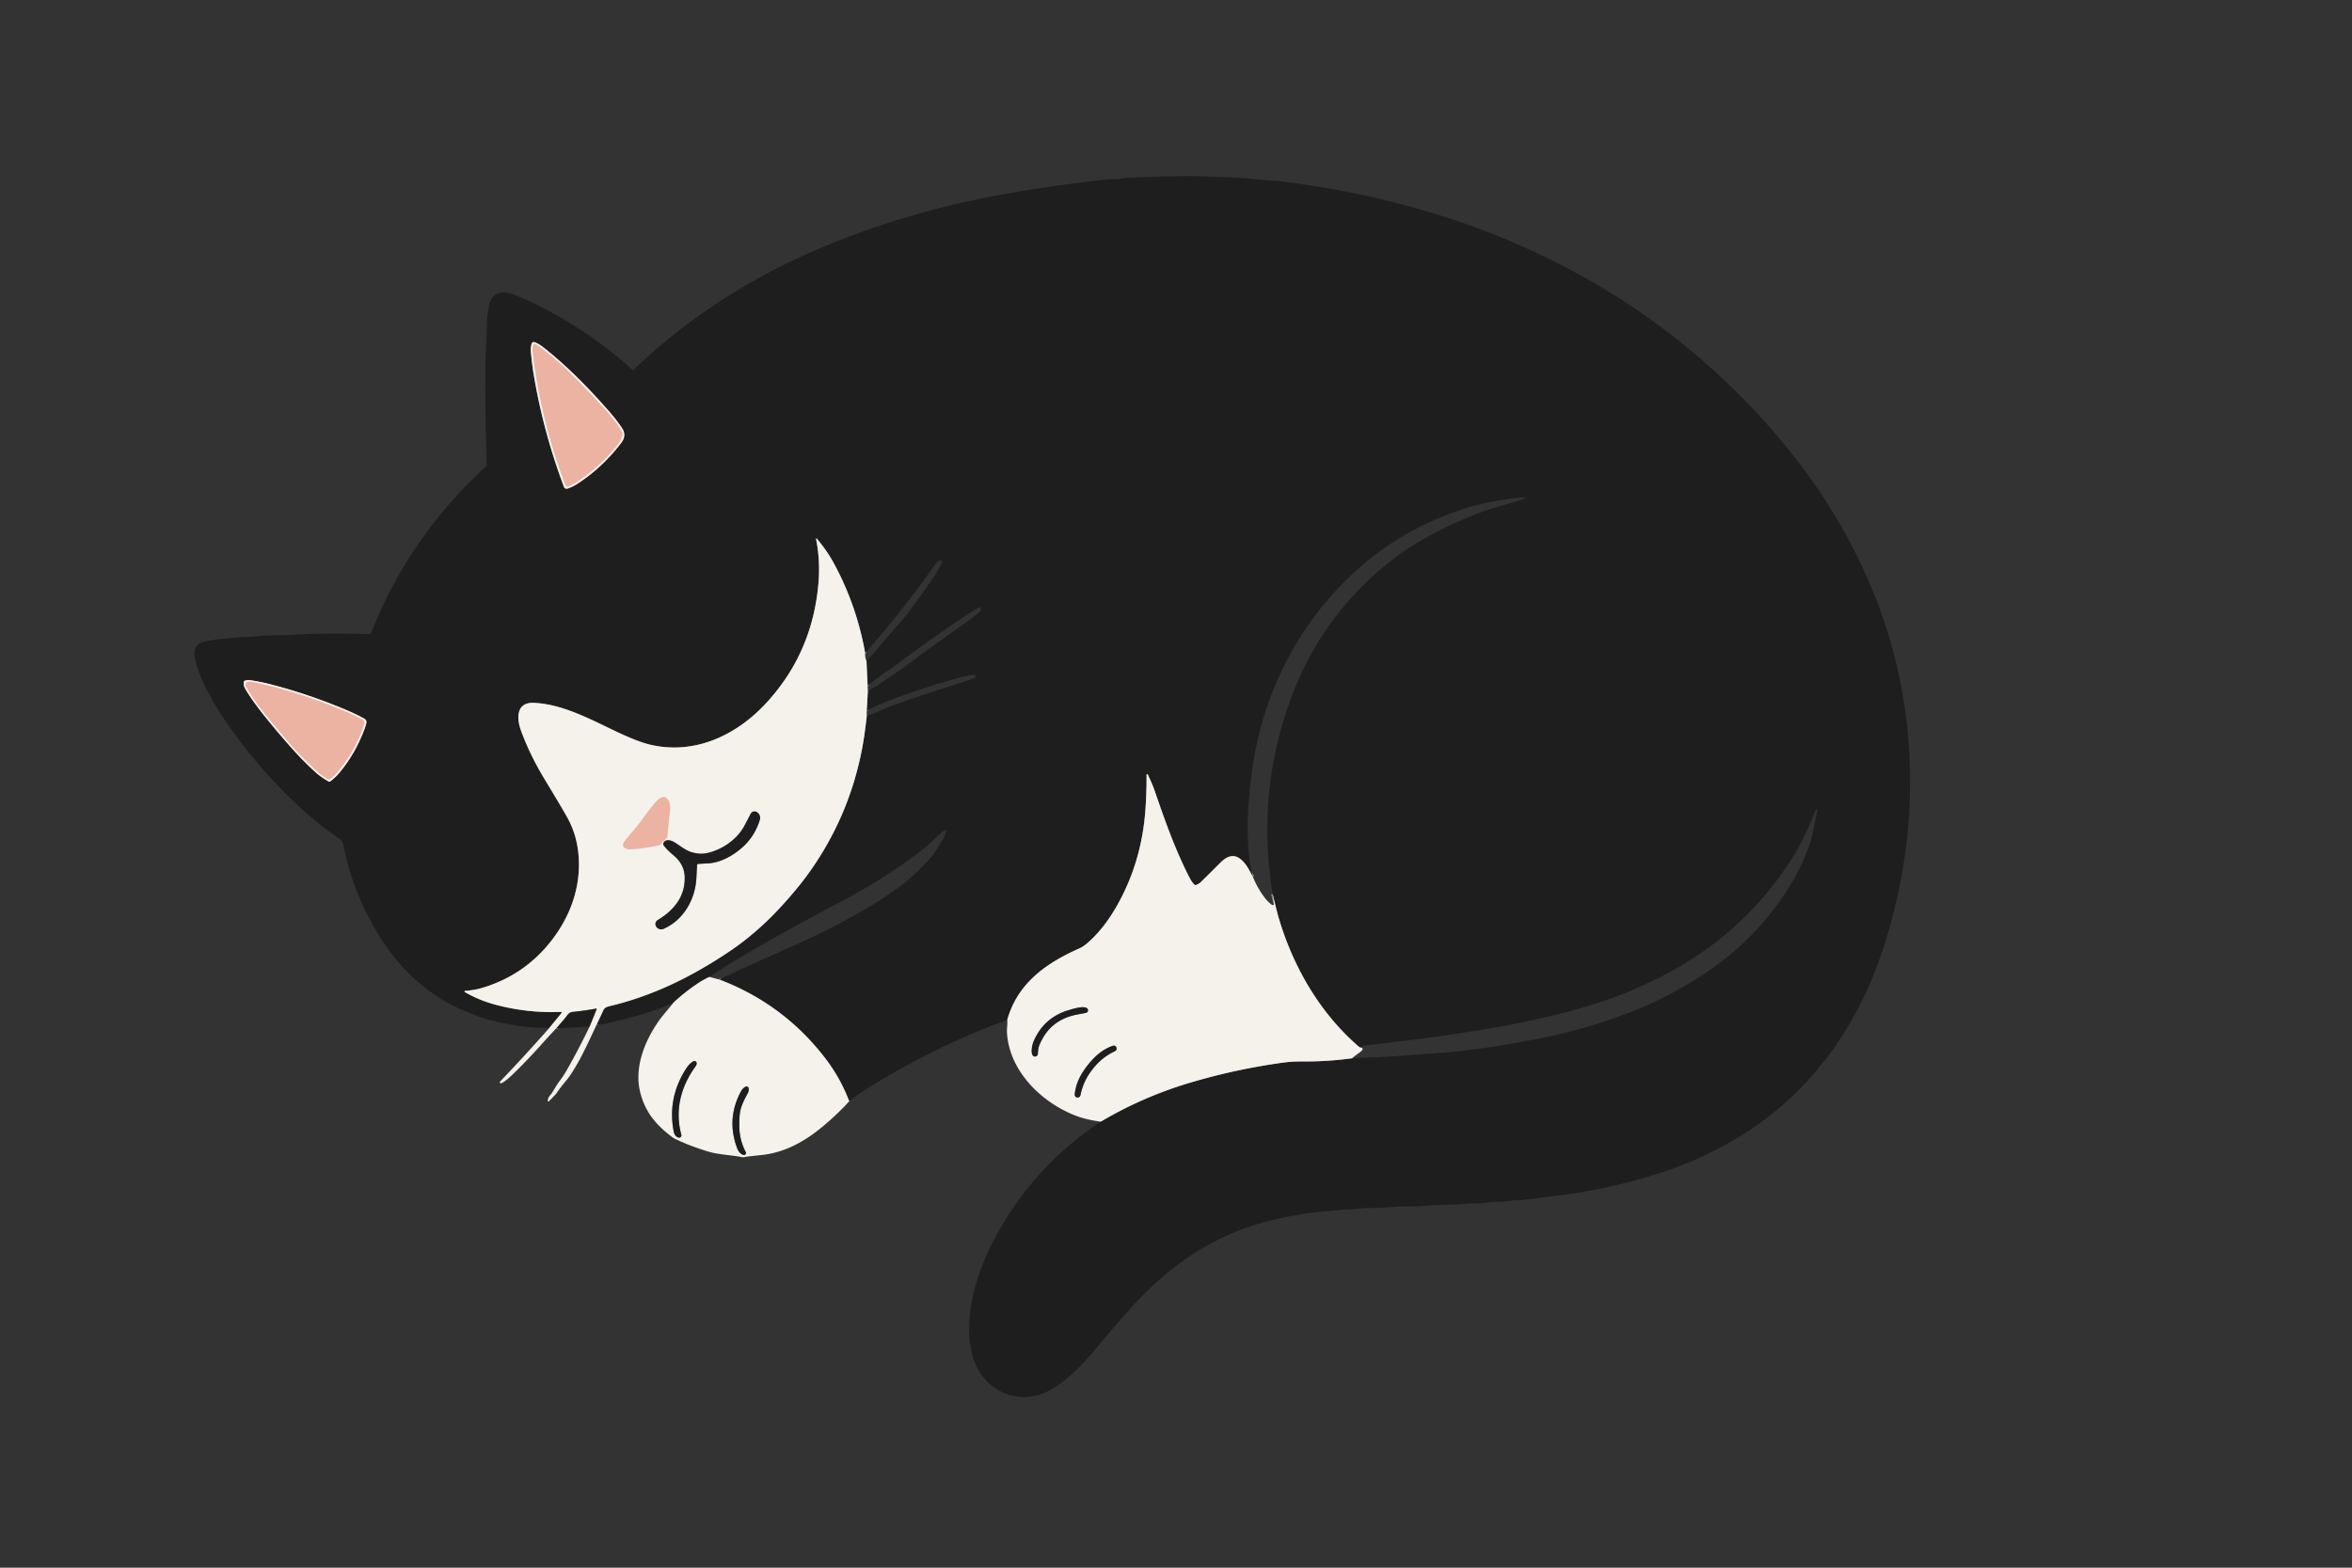 <?xml version="1.0" encoding="UTF-8" standalone="no"?>
<!DOCTYPE svg PUBLIC "-//W3C//DTD SVG 1.1//EN" "http://www.w3.org/Graphics/SVG/1.1/DTD/svg11.dtd">
<svg xmlns="http://www.w3.org/2000/svg" version="1.1" viewBox="0.00 0.00 1536.00 1024.00">
<rect x="0.00" y="0.00" width="1536.00" height="1024.00" fill="#333333" stroke="none"/>
<g stroke-width="2.00" fill="none" stroke-linecap="butt">
<path stroke="#8a8885" vector-effect="non-scaling-stroke" d="
  M 718.84 732.67
  Q 746.19 716.48 776.62 707.38
  Q 807.13 698.26 838.67 694.00
  Q 844.00 693.28 851.37 693.33
  Q 867.25 693.43 882.99 691.25"
/>
<path stroke="#8a8885" vector-effect="non-scaling-stroke" d="
  M 889.19 684.39
  Q 888.03 684.22 887.63 683.88
  C 862.25 662.10 844.63 631.88 835.16 599.84
  Q 833.64 594.70 831.12 583.92"
/>
<path stroke="#8a8885" vector-effect="non-scaling-stroke" d="
  M 818.20 572.71
  C 815.71 568.29 813.62 563.39 809.21 560.50
  C 804.56 557.46 800.22 560.23 796.86 563.62
  Q 789.05 571.48 783.80 576.55
  Q 783.12 577.21 781.04 578.09
  A 0.81 0.80 54.4 0 1 780.17 577.94
  Q 778.49 576.38 777.39 574.31
  C 767.88 556.27 760.65 535.72 754.02 516.37
  C 752.78 512.73 751.08 509.26 749.63 505.94
  A 0.45 0.45 0.0 0 0 748.77 506.13
  Q 748.85 515.59 748.18 526.74
  Q 746.10 561.79 729.87 590.84
  Q 722.03 604.89 712.32 614.06
  Q 708.04 618.11 705.13 619.39
  C 683.39 628.96 664.53 642.15 657.80 666.22"
/>
<path stroke="#8a8885" vector-effect="non-scaling-stroke" d="
  M 554.57 719.34
  Q 548.89 704.20 538.85 691.14
  Q 511.64 655.75 469.67 639.79"
/>
<path stroke="#8a8885" vector-effect="non-scaling-stroke" d="
  M 463.26 638.11
  Q 459.22 640.10 457.62 641.12
  Q 448.05 647.25 439.78 654.95"
/>
<path stroke="#8a8885" vector-effect="non-scaling-stroke" d="
  M 389.62 669.32
  L 394.22 659.47
  A 2.17 2.15 -8.5 0 1 394.75 658.76
  Q 395.97 657.70 397.42 657.36
  C 425.81 650.74 451.20 638.26 475.68 621.92
  Q 493.80 609.83 509.53 592.79
  Q 520.64 580.75 528.11 570.35
  Q 554.38 533.76 562.96 489.23
  Q 564.61 480.63 566.06 467.62"
/>
<path stroke="#8a8885" vector-effect="non-scaling-stroke" d="
  M 566.02 464.23
  L 566.76 451.52"
/>
<path stroke="#8a8885" vector-effect="non-scaling-stroke" d="
  M 566.62 448.01
  L 565.86 431.75"
/>
<path stroke="#8a8885" vector-effect="non-scaling-stroke" d="
  M 565.01 426.63
  Q 559.55 395.83 544.92 368.59
  Q 540.11 359.62 533.39 351.79
  A 0.27 0.26 19.1 0 0 532.93 352.01
  Q 535.77 366.32 534.50 381.00
  Q 530.54 426.75 500.12 459.51
  C 480.28 480.88 452.84 493.25 424.25 486.33
  Q 416.42 484.44 402.83 478.02
  C 385.43 469.80 367.72 460.03 348.78 459.10
  C 337.04 458.52 337.30 469.15 340.19 477.07
  Q 345.99 492.98 355.54 508.76
  Q 367.12 527.89 370.66 534.31
  Q 376.92 545.65 377.90 559.54
  C 379.33 579.51 372.48 598.41 360.35 614.11
  Q 342.66 637.03 314.79 645.32
  Q 309.84 646.79 303.74 647.21
  A 0.41 0.41 0.0 0 0 303.56 647.98
  Q 312.96 653.48 323.89 656.35
  Q 344.84 661.87 366.46 660.96
  A 0.40 0.40 0.0 0 1 366.78 661.62
  L 358.79 671.38"
/>
<path stroke="#8a8885" vector-effect="non-scaling-stroke" d="
  M 385.08 670.47
  L 389.64 659.20
  A 0.29 0.29 0.0 0 0 389.32 658.81
  Q 381.36 660.27 374.53 660.92
  C 372.10 661.15 371.34 661.97 369.91 663.91
  Q 368.52 665.79 363.25 671.73"
/>
<path stroke="#8a8885" vector-effect="non-scaling-stroke" d="
  M 370.56 319.16
  Q 373.73 318.19 377.21 315.93
  Q 393.43 305.40 405.71 289.27
  Q 409.37 284.48 406.28 279.75
  Q 402.76 274.35 396.74 267.52
  C 384.29 253.41 370.63 239.36 354.78 226.82
  Q 352.14 224.73 349.22 223.53
  A 1.54 1.54 0.0 0 0 347.15 224.55
  Q 346.44 227.16 346.70 230.01
  Q 347.47 238.26 348.51 244.50
  Q 354.81 282.19 368.31 318.06
  A 1.83 1.82 71.0 0 0 370.56 319.16"
/>
<path stroke="#8a8885" vector-effect="non-scaling-stroke" d="
  M 215.69 510.41
  Q 219.16 507.67 221.01 505.51
  Q 232.26 492.32 238.35 475.35
  Q 239.09 473.29 239.29 472.07
  A 2.46 2.45 19.6 0 0 238.07 469.52
  Q 232.72 466.53 225.68 463.56
  Q 202.06 453.59 177.18 447.11
  Q 170.48 445.36 163.49 444.32
  Q 161.62 444.05 159.90 444.64
  A 1.10 1.08 82.0 0 0 159.18 445.61
  Q 159.06 448.05 160.11 449.84
  Q 163.94 456.33 170.17 464.39
  Q 178.39 475.01 190.20 488.32
  Q 198.06 497.18 205.92 504.31
  Q 209.49 507.55 214.63 510.49
  A 0.97 0.96 -48.8 0 0 215.69 510.41"
/>
<path stroke="#f1d2c7" vector-effect="non-scaling-stroke" d="
  M 371.19 317.74
  Q 374.59 316.29 378.12 313.87
  Q 393.27 303.44 404.21 289.46
  Q 405.34 288.01 406.47 284.07
  A 1.89 1.84 -48.6 0 0 406.41 282.88
  C 404.98 279.32 402.47 276.35 399.97 273.22
  Q 396.95 269.43 396.29 268.70
  Q 385.44 256.63 371.54 242.85
  Q 367.26 238.61 366.45 237.99
  Q 362.86 235.27 361.02 233.22
  Q 360.70 232.86 358.02 230.85
  C 355.18 228.72 352.98 226.72 349.92 224.88
  A 1.18 1.17 22.2 0 0 348.17 225.61
  Q 347.64 227.83 347.91 230.02
  Q 353.32 275.01 369.31 316.94
  A 1.42 1.41 -21.9 0 0 371.19 317.74"
/>
<path stroke="#f1d2c7" vector-effect="non-scaling-stroke" d="
  M 407.59 553.60
  Q 409.43 554.81 411.51 554.72
  Q 420.86 554.31 430.74 551.92
  C 432.31 551.54 431.94 550.14 433.17 549.19
  Q 434.71 547.99 435.41 547.19
  A 1.57 1.54 -22.7 0 0 435.79 546.29
  Q 436.14 541.83 437.47 530.51
  Q 438.04 525.64 436.51 522.89
  C 433.63 517.73 429.21 522.75 427.06 525.33
  Q 423.35 529.80 418.96 535.92
  C 415.56 540.64 410.70 545.76 407.64 549.86
  Q 406.82 550.96 407.06 552.74
  A 1.22 1.22 0.0 0 0 407.59 553.60"
/>
<path stroke="#8a8885" vector-effect="non-scaling-stroke" d="
  M 455.21 565.17
  A 0.94 0.93 89.3 0 1 456.07 564.28
  Q 456.82 564.23 462.24 563.95
  C 470.27 563.54 477.98 559.34 484.28 553.95
  Q 492.71 546.72 496.19 535.59
  A 4.49 4.47 -63.5 0 0 494.55 530.64
  L 494.46 530.58
  A 2.87 2.87 0.0 0 0 490.21 531.60
  Q 487.56 536.79 486.13 539.45
  C 481.39 548.24 472.21 554.55 462.91 556.99
  Q 457.41 558.44 451.48 556.59
  C 447.27 555.28 443.51 551.94 440.11 549.98
  C 437.83 548.67 434.28 547.94 433.18 550.92
  A 1.16 1.15 38.2 0 0 433.31 551.96
  C 436.02 555.93 440.27 558.74 442.18 560.84
  Q 446.94 566.08 447.16 572.65
  Q 447.72 590.02 429.52 600.99
  A 3.04 3.04 0.0 0 0 428.58 605.31
  L 428.61 605.35
  A 3.90 3.90 0.0 0 0 433.59 606.61
  C 446.43 600.83 453.95 587.52 454.74 573.98
  Q 454.91 571.13 455.21 565.17"
/>
<path stroke="#f1d2c7" vector-effect="non-scaling-stroke" d="
  M 215.90 508.67
  Q 219.14 505.93 221.72 502.71
  Q 232.52 489.22 237.82 473.03
  A 2.46 2.45 24.1 0 0 236.71 470.14
  Q 232.43 467.66 227.63 465.61
  Q 206.90 456.75 185.27 450.48
  Q 177.43 448.21 165.16 445.56
  Q 163.03 445.10 161.64 445.53
  A 1.97 1.96 -24.0 0 0 160.53 448.40
  Q 166.18 458.02 173.86 467.38
  Q 183.25 478.80 192.17 489.07
  Q 194.34 491.56 206.56 503.39
  C 208.88 505.63 211.52 507.42 214.08 508.85
  A 1.61 1.60 -50.5 0 0 215.90 508.67"
/>
<path stroke="#8a8885" vector-effect="non-scaling-stroke" d="
  M 710.52 659.65
  C 709.93 655.99 700.29 659.12 698.04 659.78
  Q 681.65 664.59 674.92 680.40
  C 674.11 682.30 673.03 687.55 674.45 689.40
  A 1.88 1.86 -62.2 0 0 677.79 688.35
  Q 677.91 686.47 678.16 684.81
  A 8.48 8.25 -30.8 0 1 678.65 682.98
  Q 685.50 665.83 704.03 662.58
  Q 704.64 662.47 709.13 661.62
  A 1.74 1.73 -10.0 0 0 710.52 659.65"
/>
<path stroke="#8a8885" vector-effect="non-scaling-stroke" d="
  M 710.29 695.83
  C 705.99 701.31 702.60 707.35 701.86 714.82
  A 1.87 1.86 -83.0 0 0 703.44 716.85
  L 703.50 716.86
  A 1.85 1.84 -79.9 0 0 705.59 715.40
  Q 707.50 705.89 713.54 698.39
  Q 719.39 690.72 728.16 686.59
  A 1.85 1.84 -24.0 0 0 729.08 684.22
  L 729.06 684.16
  A 1.87 1.86 -20.8 0 0 726.71 683.11
  C 719.63 685.61 714.58 690.36 710.29 695.83"
/>
<path stroke="#8a8885" vector-effect="non-scaling-stroke" d="
  M 443.10 743.05
  A 1.50 1.50 0.0 0 0 444.96 741.21
  C 440.61 725.23 444.59 709.77 454.25 696.52
  Q 455.22 695.18 454.88 694.05
  A 1.55 1.43 -24.8 0 0 452.64 693.32
  Q 450.18 694.84 448.47 697.43
  Q 435.72 716.77 439.95 738.96
  Q 440.59 742.34 443.10 743.05"
/>
<path stroke="#8a8885" vector-effect="non-scaling-stroke" d="
  M 485.40 754.39
  A 1.34 1.33 -4.3 0 0 487.02 752.51
  Q 482.95 744.77 482.83 735.94
  C 482.77 731.69 482.88 727.59 483.78 724.27
  Q 484.78 720.55 488.08 714.58
  C 488.86 713.18 489.34 711.70 488.71 710.36
  A 1.51 1.28 -29.0 0 0 486.66 709.95
  Q 484.90 711.04 483.93 712.83
  Q 474.23 730.73 481.37 749.92
  Q 482.68 753.45 485.40 754.39"
/>
</g>
<path fill="#1e1e1e" d="
  M 718.84 732.67
  Q 746.19 716.48 776.62 707.38
  Q 807.13 698.26 838.67 694.00
  Q 844.00 693.28 851.37 693.33
  Q 867.25 693.43 882.99 691.25
  Q 908.23 690.31 927.25 688.72
  Q 932.28 688.30 935.08 688.12
  C 957.09 686.77 980.55 683.28 1006.75 678.01
  Q 1035.61 672.21 1062.31 662.08
  Q 1091.46 651.02 1116.75 633.52
  Q 1150.07 610.47 1170.46 575.99
  Q 1177.56 563.96 1181.99 550.86
  Q 1183.25 547.12 1184.56 540.53
  Q 1185.56 535.49 1186.87 529.85
  A 1.02 1.01 -53.4 0 0 1186.77 529.15
  L 1186.54 528.76
  A 0.38 0.38 0.0 0 0 1185.85 528.81
  Q 1178.86 547.31 1169.64 561.66
  Q 1151.67 589.60 1126.81 610.40
  Q 1109.16 625.17 1087.04 636.77
  Q 1065.79 647.90 1043.01 655.23
  C 1024.28 661.26 1005.15 665.62 985.73 669.51
  Q 979.62 670.73 970.72 672.15
  Q 950.92 675.31 947.42 675.83
  Q 929.39 678.49 890.66 683.03
  A 1.42 1.40 19.7 0 0 889.82 683.42
  Q 889.39 683.83 889.19 684.39
  Q 888.03 684.22 887.63 683.88
  C 862.25 662.10 844.63 631.88 835.16 599.84
  Q 833.64 594.70 831.12 583.92
  Q 820.16 516.71 843.86 454.12
  Q 862.05 406.09 901.14 372.25
  Q 915.28 360.01 931.92 350.87
  Q 948.94 341.51 965.98 335.05
  Q 971.40 333.00 979.86 330.55
  Q 985.14 329.03 993.88 326.39
  Q 995.06 326.03 996.01 325.42
  A 0.20 0.20 0.0 0 0 995.92 325.06
  Q 992.08 324.64 980.46 326.63
  Q 967.22 328.91 959.50 331.25
  Q 905.77 347.58 868.71 389.94
  C 841.57 420.96 824.38 459.10 818.24 499.50
  Q 816.12 513.51 815.21 527.64
  Q 814.15 544.31 815.89 560.35
  C 816.32 564.29 817.42 568.59 818.20 572.71
  C 815.71 568.29 813.62 563.39 809.21 560.50
  C 804.56 557.46 800.22 560.23 796.86 563.62
  Q 789.05 571.48 783.80 576.55
  Q 783.12 577.21 781.04 578.09
  A 0.81 0.80 54.4 0 1 780.17 577.94
  Q 778.49 576.38 777.39 574.31
  C 767.88 556.27 760.65 535.72 754.02 516.37
  C 752.78 512.73 751.08 509.26 749.63 505.94
  A 0.45 0.45 0.0 0 0 748.77 506.13
  Q 748.85 515.59 748.18 526.74
  Q 746.10 561.79 729.87 590.84
  Q 722.03 604.89 712.32 614.06
  Q 708.04 618.11 705.13 619.39
  C 683.39 628.96 664.53 642.15 657.80 666.22
  Q 614.32 681.94 571.69 707.71
  Q 560.49 714.48 554.57 719.34
  Q 548.89 704.20 538.85 691.14
  Q 511.64 655.75 469.67 639.79
  Q 489.39 630.56 509.13 621.78
  Q 528.82 613.02 539.62 607.62
  Q 553.07 600.90 569.23 591.41
  C 574.05 588.58 580.74 584.03 586.01 580.26
  Q 595.97 573.15 606.69 561.48
  Q 610.52 557.31 616.04 547.83
  C 616.94 546.29 617.34 544.77 618.10 543.03
  A 0.53 0.53 0.0 0 0 617.38 542.34
  L 615.77 543.12
  A 3.97 3.92 9.0 0 0 614.67 543.91
  Q 607.81 550.76 601.17 555.92
  Q 583.37 569.74 561.45 582.19
  Q 554.93 585.88 547.28 589.93
  Q 509.56 609.90 483.08 625.58
  Q 475.12 630.29 463.26 638.11
  Q 459.22 640.10 457.62 641.12
  Q 448.05 647.25 439.78 654.95
  Q 430.78 659.09 421.45 661.91
  Q 410.23 665.32 395.22 668.67
  Q 392.28 669.33 389.62 669.32
  L 394.22 659.47
  A 2.17 2.15 -8.5 0 1 394.75 658.76
  Q 395.97 657.70 397.42 657.36
  C 425.81 650.74 451.20 638.26 475.68 621.92
  Q 493.80 609.83 509.53 592.79
  Q 520.64 580.75 528.11 570.35
  Q 554.38 533.76 562.96 489.23
  Q 564.61 480.63 566.06 467.62
  Q 569.54 466.57 572.87 465.04
  Q 577.96 462.70 579.55 462.10
  Q 598.20 455.11 628.86 445.56
  Q 633.58 444.09 636.83 442.61
  A 0.71 0.71 0.0 0 0 637.06 441.49
  Q 636.48 440.83 635.51 440.88
  Q 632.15 441.05 625.47 442.92
  Q 602.85 449.23 581.14 457.39
  Q 572.42 460.66 566.02 464.23
  L 566.76 451.52
  Q 568.94 449.80 571.39 448.73
  A 5.08 4.84 -72.9 0 0 572.21 448.27
  Q 578.23 444.09 582.67 441.15
  Q 588.05 437.58 592.97 433.91
  Q 611.21 420.32 632.01 405.76
  Q 636.11 402.89 639.92 399.44
  A 1.88 1.88 0.0 0 0 640.41 397.39
  L 640.39 397.35
  A 1.03 1.03 0.0 0 0 638.86 396.85
  Q 611.01 414.83 585.15 434.34
  Q 584.13 435.11 575.71 440.93
  Q 571.00 444.17 566.62 448.01
  L 565.86 431.75
  C 567.30 430.00 569.08 428.52 570.48 426.84
  Q 578.30 417.41 588.62 405.65
  Q 594.47 398.98 608.73 378.51
  Q 612.80 372.67 615.04 367.03
  A 0.81 0.81 0.0 0 0 614.01 365.97
  Q 612.25 366.63 611.15 368.18
  Q 589.85 398.36 565.01 426.63
  Q 559.55 395.83 544.92 368.59
  Q 540.11 359.62 533.39 351.79
  A 0.27 0.26 19.1 0 0 532.93 352.01
  Q 535.77 366.32 534.50 381.00
  Q 530.54 426.75 500.12 459.51
  C 480.28 480.88 452.84 493.25 424.25 486.33
  Q 416.42 484.44 402.83 478.02
  C 385.43 469.80 367.72 460.03 348.78 459.10
  C 337.04 458.52 337.30 469.15 340.19 477.07
  Q 345.99 492.98 355.54 508.76
  Q 367.12 527.89 370.66 534.31
  Q 376.92 545.65 377.90 559.54
  C 379.33 579.51 372.48 598.41 360.35 614.11
  Q 342.66 637.03 314.79 645.32
  Q 309.84 646.79 303.74 647.21
  A 0.41 0.41 0.0 0 0 303.56 647.98
  Q 312.96 653.48 323.89 656.35
  Q 344.84 661.87 366.46 660.96
  A 0.40 0.40 0.0 0 1 366.78 661.62
  L 358.79 671.38
  Q 349.04 671.44 341.51 670.48
  Q 331.00 669.14 319.04 666.01
  C 313.62 664.59 306.84 661.75 302.85 660.11
  Q 287.97 654.00 274.15 642.35
  Q 259.52 630.02 248.75 613.04
  Q 230.99 585.07 224.47 553.04
  Q 224.00 550.73 222.95 549.03
  A 2.38 2.26 89.7 0 0 222.26 548.31
  Q 209.15 539.44 196.83 528.16
  Q 168.86 502.55 147.78 471.72
  C 140.40 460.92 133.39 448.89 129.00 436.46
  C 128.08 433.88 127.78 431.89 127.16 428.94
  Q 125.69 421.91 132.19 419.49
  Q 134.74 418.54 143.25 417.51
  Q 153.72 416.25 162.34 415.97
  Q 165.77 415.86 171.17 415.34
  C 177.05 414.78 184.20 415.13 190.49 414.70
  C 207.55 413.55 224.86 413.85 241.07 414.11
  A 1.52 1.51 10.9 0 0 242.50 413.15
  C 258.49 371.87 284.55 334.72 317.14 304.90
  A 2.20 2.19 -22.4 0 0 317.86 303.19
  Q 316.68 270.68 317.06 235.67
  C 317.16 226.60 318.06 216.73 318.07 209.98
  C 318.07 206.61 318.78 204.07 319.08 200.93
  Q 319.23 199.35 319.94 197.40
  C 322.71 189.89 329.61 190.18 336.33 192.78
  Q 343.45 195.53 350.14 198.85
  Q 384.79 216.04 412.96 241.44
  A 0.72 0.72 0.0 0 0 413.94 241.43
  C 450.04 206.65 493.07 179.62 539.47 160.48
  Q 592.58 138.58 651.44 127.61
  Q 678.52 122.57 711.55 118.52
  Q 718.42 117.67 718.58 117.65
  Q 723.24 116.95 730.28 116.92
  C 731.37 116.92 733.19 116.34 734.22 116.29
  Q 770.85 114.46 788.75 115.28
  Q 794.06 115.53 805.48 115.98
  Q 812.11 116.25 818.99 116.94
  Q 830.26 118.09 832.50 118.13
  Q 835.53 118.18 848.99 120.10
  Q 902.16 127.68 951.38 144.21
  Q 988.25 156.59 1024.54 175.72
  Q 1052.17 190.29 1076.27 207.47
  Q 1129.45 245.40 1169.38 295.35
  Q 1199.37 332.87 1218.36 375.06
  Q 1243.41 430.69 1246.89 491.52
  Q 1247.70 505.69 1246.99 528.51
  C 1246.86 532.68 1246.40 536.01 1245.94 541.50
  Q 1243.23 573.33 1233.77 606.74
  C 1224.98 637.78 1211.56 667.32 1191.46 692.96
  Q 1172.30 717.42 1147.28 735.02
  Q 1126.16 749.87 1099.48 760.71
  Q 1093.43 763.17 1081.35 767.03
  Q 1055.75 775.20 1026.30 779.76
  Q 1022.32 780.38 998.26 783.34
  Q 992.96 784.00 991.93 783.99
  Q 988.31 783.97 985.60 784.44
  C 981.68 785.12 975.93 784.88 971.52 785.53
  C 966.59 786.26 960.67 785.87 955.69 786.40
  C 947.88 787.22 937.53 786.86 929.85 787.66
  C 923.94 788.27 917.44 787.82 911.38 788.30
  Q 902.78 788.98 892.35 789.10
  C 889.03 789.14 885.12 789.96 881.23 789.94
  Q 879.83 789.93 876.77 790.19
  Q 866.37 791.08 855.03 792.31
  Q 854.98 792.31 853.82 792.49
  Q 841.92 794.28 830.75 796.99
  Q 799.94 804.48 774.32 822.38
  Q 757.39 834.20 741.66 850.92
  Q 733.91 859.16 717.61 878.65
  C 708.48 889.57 699.10 900.14 687.06 907.31
  C 664.86 920.54 639.47 907.41 634.48 883.01
  Q 634.24 881.86 633.50 877.31
  Q 633.01 874.36 632.95 871.52
  Q 632.61 855.67 636.95 840.21
  Q 641.26 824.87 648.96 810.18
  Q 674.02 762.38 718.84 732.67
  Z
  M 370.56 319.16
  Q 373.73 318.19 377.21 315.93
  Q 393.43 305.40 405.71 289.27
  Q 409.37 284.48 406.28 279.75
  Q 402.76 274.35 396.74 267.52
  C 384.29 253.41 370.63 239.36 354.78 226.82
  Q 352.14 224.73 349.22 223.53
  A 1.54 1.54 0.0 0 0 347.15 224.55
  Q 346.44 227.16 346.70 230.01
  Q 347.47 238.26 348.51 244.50
  Q 354.81 282.19 368.31 318.06
  A 1.83 1.82 71.0 0 0 370.56 319.16
  Z
  M 215.69 510.41
  Q 219.16 507.67 221.01 505.51
  Q 232.26 492.32 238.35 475.35
  Q 239.09 473.29 239.29 472.07
  A 2.46 2.45 19.6 0 0 238.07 469.52
  Q 232.72 466.53 225.68 463.56
  Q 202.06 453.59 177.18 447.11
  Q 170.48 445.36 163.49 444.32
  Q 161.62 444.05 159.90 444.64
  A 1.10 1.08 82.0 0 0 159.18 445.61
  Q 159.06 448.05 160.11 449.84
  Q 163.94 456.33 170.17 464.39
  Q 178.39 475.01 190.20 488.32
  Q 198.06 497.18 205.92 504.31
  Q 209.49 507.55 214.63 510.49
  A 0.97 0.96 -48.8 0 0 215.69 510.41
  Z"
/>
<path fill="#f5f1eb" d="
  M 370.56 319.16
  A 1.83 1.82 71.0 0 1 368.31 318.06
  Q 354.81 282.19 348.51 244.50
  Q 347.47 238.26 346.70 230.01
  Q 346.44 227.16 347.15 224.55
  A 1.54 1.54 0.0 0 1 349.22 223.53
  Q 352.14 224.73 354.78 226.82
  C 370.63 239.36 384.29 253.41 396.74 267.52
  Q 402.76 274.35 406.28 279.75
  Q 409.37 284.48 405.71 289.27
  Q 393.43 305.40 377.21 315.93
  Q 373.73 318.19 370.56 319.16
  Z
  M 371.19 317.74
  Q 374.59 316.29 378.12 313.87
  Q 393.27 303.44 404.21 289.46
  Q 405.34 288.01 406.47 284.07
  A 1.89 1.84 -48.6 0 0 406.41 282.88
  C 404.98 279.32 402.47 276.35 399.97 273.22
  Q 396.95 269.43 396.29 268.70
  Q 385.44 256.63 371.54 242.85
  Q 367.26 238.61 366.45 237.99
  Q 362.86 235.27 361.02 233.22
  Q 360.70 232.86 358.02 230.85
  C 355.18 228.72 352.98 226.72 349.92 224.88
  A 1.18 1.17 22.2 0 0 348.17 225.61
  Q 347.64 227.83 347.91 230.02
  Q 353.32 275.01 369.31 316.94
  A 1.42 1.41 -21.9 0 0 371.19 317.74
  Z"
/>
<path fill="#ecb2a2" d="
  M 371.19 317.74
  A 1.42 1.41 -21.9 0 1 369.31 316.94
  Q 353.32 275.01 347.91 230.02
  Q 347.64 227.83 348.17 225.61
  A 1.18 1.17 22.2 0 1 349.92 224.88
  C 352.98 226.72 355.18 228.72 358.02 230.85
  Q 360.70 232.86 361.02 233.22
  Q 362.86 235.27 366.45 237.99
  Q 367.26 238.61 371.54 242.85
  Q 385.44 256.63 396.29 268.70
  Q 396.95 269.43 399.97 273.22
  C 402.47 276.35 404.98 279.32 406.41 282.88
  A 1.89 1.84 -48.6 0 1 406.47 284.07
  Q 405.34 288.01 404.21 289.46
  Q 393.27 303.44 378.12 313.87
  Q 374.59 316.29 371.19 317.74
  Z"
/>
<path fill="#f5f1eb" d="
  M 565.01 426.63
  Q 564.83 429.42 565.86 431.75
  L 566.62 448.01
  L 566.76 451.52
  L 566.02 464.23
  L 566.06 467.62
  Q 564.61 480.63 562.96 489.23
  Q 554.38 533.76 528.11 570.35
  Q 520.64 580.75 509.53 592.79
  Q 493.80 609.83 475.68 621.92
  C 451.20 638.26 425.81 650.74 397.42 657.36
  Q 395.97 657.70 394.75 658.76
  A 2.17 2.15 -8.5 0 0 394.22 659.47
  L 389.62 669.32
  Q 381.32 687.28 377.77 693.54
  Q 372.96 702.05 369.78 705.82
  Q 365.89 710.45 363.50 714.01
  Q 363.07 714.65 358.39 719.45
  A 0.34 0.34 0.0 0 1 357.81 719.26
  C 357.48 716.80 359.75 715.19 360.82 713.36
  Q 363.81 708.28 365.43 706.15
  Q 368.00 702.75 370.12 699.03
  Q 378.07 685.10 385.08 670.47
  L 389.64 659.20
  A 0.29 0.29 0.0 0 0 389.32 658.81
  Q 381.36 660.27 374.53 660.92
  C 372.10 661.15 371.34 661.97 369.91 663.91
  Q 368.52 665.79 363.25 671.73
  Q 358.78 676.42 354.45 681.28
  C 346.90 689.76 337.80 699.21 332.47 703.96
  Q 329.90 706.26 327.72 707.44
  A 0.96 0.79 -20.5 0 1 326.36 706.97
  Q 326.33 706.72 326.77 706.26
  Q 343.05 689.24 358.79 671.38
  L 366.78 661.62
  A 0.40 0.40 0.0 0 0 366.46 660.96
  Q 344.84 661.87 323.89 656.35
  Q 312.96 653.48 303.56 647.98
  A 0.41 0.41 0.0 0 1 303.74 647.21
  Q 309.84 646.79 314.79 645.32
  Q 342.66 637.03 360.35 614.11
  C 372.48 598.41 379.33 579.51 377.90 559.54
  Q 376.92 545.65 370.66 534.31
  Q 367.12 527.89 355.54 508.76
  Q 345.99 492.98 340.19 477.07
  C 337.30 469.15 337.04 458.52 348.78 459.10
  C 367.72 460.03 385.43 469.80 402.83 478.02
  Q 416.42 484.44 424.25 486.33
  C 452.84 493.25 480.28 480.88 500.12 459.51
  Q 530.54 426.75 534.50 381.00
  Q 535.77 366.32 532.93 352.01
  A 0.27 0.26 19.1 0 1 533.39 351.79
  Q 540.11 359.62 544.92 368.59
  Q 559.55 395.83 565.01 426.63
  Z
  M 407.59 553.60
  Q 409.43 554.81 411.51 554.72
  Q 420.86 554.31 430.74 551.92
  C 432.31 551.54 431.94 550.14 433.17 549.19
  Q 434.71 547.99 435.41 547.19
  A 1.57 1.54 -22.7 0 0 435.79 546.29
  Q 436.14 541.83 437.47 530.51
  Q 438.04 525.64 436.51 522.89
  C 433.63 517.73 429.21 522.75 427.06 525.33
  Q 423.35 529.80 418.96 535.92
  C 415.56 540.64 410.70 545.76 407.64 549.86
  Q 406.82 550.96 407.06 552.74
  A 1.22 1.22 0.0 0 0 407.59 553.60
  Z
  M 455.21 565.17
  A 0.94 0.93 89.3 0 1 456.07 564.28
  Q 456.82 564.23 462.24 563.95
  C 470.27 563.54 477.98 559.34 484.28 553.95
  Q 492.71 546.72 496.19 535.59
  A 4.49 4.47 -63.5 0 0 494.55 530.64
  L 494.46 530.58
  A 2.87 2.87 0.0 0 0 490.21 531.60
  Q 487.56 536.79 486.13 539.45
  C 481.39 548.24 472.21 554.55 462.91 556.99
  Q 457.41 558.44 451.48 556.59
  C 447.27 555.28 443.51 551.94 440.11 549.98
  C 437.83 548.67 434.28 547.94 433.18 550.92
  A 1.16 1.15 38.2 0 0 433.31 551.96
  C 436.02 555.93 440.27 558.74 442.18 560.84
  Q 446.94 566.08 447.16 572.65
  Q 447.72 590.02 429.52 600.99
  A 3.04 3.04 0.0 0 0 428.58 605.31
  L 428.61 605.35
  A 3.90 3.90 0.0 0 0 433.59 606.61
  C 446.43 600.83 453.95 587.52 454.74 573.98
  Q 454.91 571.13 455.21 565.17
  Z"
/>
<path fill="#f5f1eb" d="
  M 214.63 510.49
  Q 209.49 507.55 205.92 504.31
  Q 198.06 497.18 190.20 488.32
  Q 178.39 475.01 170.17 464.39
  Q 163.94 456.33 160.11 449.84
  Q 159.06 448.05 159.18 445.61
  A 1.10 1.08 82.0 0 1 159.90 444.64
  Q 161.62 444.05 163.49 444.32
  Q 170.48 445.36 177.18 447.11
  Q 202.06 453.59 225.68 463.56
  Q 232.72 466.53 238.07 469.52
  A 2.46 2.45 19.6 0 1 239.29 472.07
  Q 239.09 473.29 238.35 475.35
  Q 232.26 492.32 221.01 505.51
  Q 219.16 507.67 215.69 510.41
  A 0.97 0.96 -48.8 0 1 214.63 510.49
  Z
  M 215.90 508.67
  Q 219.14 505.93 221.72 502.71
  Q 232.52 489.22 237.82 473.03
  A 2.46 2.45 24.1 0 0 236.71 470.14
  Q 232.43 467.66 227.63 465.61
  Q 206.90 456.75 185.27 450.48
  Q 177.43 448.21 165.16 445.56
  Q 163.03 445.10 161.64 445.53
  A 1.97 1.96 -24.0 0 0 160.53 448.40
  Q 166.18 458.02 173.86 467.38
  Q 183.25 478.80 192.17 489.07
  Q 194.34 491.56 206.56 503.39
  C 208.88 505.63 211.52 507.42 214.08 508.85
  A 1.61 1.60 -50.5 0 0 215.90 508.67
  Z"
/>
<path fill="#ecb2a2" d="
  M 215.90 508.67
  A 1.61 1.60 -50.5 0 1 214.08 508.85
  C 211.52 507.42 208.88 505.63 206.56 503.39
  Q 194.34 491.56 192.17 489.07
  Q 183.25 478.80 173.86 467.38
  Q 166.18 458.02 160.53 448.40
  A 1.97 1.96 -24.0 0 1 161.64 445.53
  Q 163.03 445.10 165.16 445.56
  Q 177.43 448.21 185.27 450.48
  Q 206.90 456.75 227.63 465.61
  Q 232.43 467.66 236.71 470.14
  A 2.46 2.45 24.1 0 1 237.82 473.03
  Q 232.52 489.22 221.72 502.71
  Q 219.14 505.93 215.90 508.67
  Z"
/>
<path fill="#f5f1eb" d="
  M 818.20 572.71
  Q 821.21 580.18 826.13 586.60
  Q 828.19 589.29 830.79 591.10
  A 0.75 0.74 -76.3 0 0 831.95 590.39
  L 831.12 583.92
  Q 833.64 594.70 835.16 599.84
  C 844.63 631.88 862.25 662.10 887.63 683.88
  Q 888.03 684.22 889.19 684.39
  Q 890.18 684.78 889.78 685.53
  Q 889.19 686.63 887.38 687.87
  Q 885.16 689.38 882.99 691.25
  Q 867.25 693.43 851.37 693.33
  Q 844.00 693.28 838.67 694.00
  Q 807.13 698.26 776.62 707.38
  Q 746.19 716.48 718.84 732.67
  Q 708.93 731.36 701.40 728.32
  C 679.34 719.42 658.74 698.94 657.59 673.94
  C 657.48 671.75 658.05 668.87 657.80 666.22
  C 664.53 642.15 683.39 628.96 705.13 619.39
  Q 708.04 618.11 712.32 614.06
  Q 722.03 604.89 729.87 590.84
  Q 746.10 561.79 748.18 526.74
  Q 748.85 515.59 748.77 506.13
  A 0.45 0.45 0.0 0 1 749.63 505.94
  C 751.08 509.26 752.78 512.73 754.02 516.37
  C 760.65 535.72 767.88 556.27 777.39 574.31
  Q 778.49 576.38 780.17 577.94
  A 0.81 0.80 54.4 0 0 781.04 578.09
  Q 783.12 577.21 783.80 576.55
  Q 789.05 571.48 796.86 563.62
  C 800.22 560.23 804.56 557.46 809.21 560.50
  C 813.62 563.39 815.71 568.29 818.20 572.71
  Z
  M 710.52 659.65
  C 709.93 655.99 700.29 659.12 698.04 659.78
  Q 681.65 664.59 674.92 680.40
  C 674.11 682.30 673.03 687.55 674.45 689.40
  A 1.88 1.86 -62.2 0 0 677.79 688.35
  Q 677.91 686.47 678.16 684.81
  A 8.48 8.25 -30.8 0 1 678.65 682.98
  Q 685.50 665.83 704.03 662.58
  Q 704.64 662.47 709.13 661.62
  A 1.74 1.73 -10.0 0 0 710.52 659.65
  Z
  M 710.29 695.83
  C 705.99 701.31 702.60 707.35 701.86 714.82
  A 1.87 1.86 -83.0 0 0 703.44 716.85
  L 703.50 716.86
  A 1.85 1.84 -79.9 0 0 705.59 715.40
  Q 707.50 705.89 713.54 698.39
  Q 719.39 690.72 728.16 686.59
  A 1.85 1.84 -24.0 0 0 729.08 684.22
  L 729.06 684.16
  A 1.87 1.86 -20.8 0 0 726.71 683.11
  C 719.63 685.61 714.58 690.36 710.29 695.83
  Z"
/>
<path fill="#ecb2a2" d="
  M 407.06 552.74
  Q 406.82 550.96 407.64 549.86
  C 410.70 545.76 415.56 540.64 418.96 535.92
  Q 423.35 529.80 427.06 525.33
  C 429.21 522.75 433.63 517.73 436.51 522.89
  Q 438.04 525.64 437.47 530.51
  Q 436.14 541.83 435.79 546.29
  A 1.57 1.54 -22.7 0 1 435.41 547.19
  Q 434.71 547.99 433.17 549.19
  C 431.94 550.14 432.31 551.54 430.74 551.92
  Q 420.86 554.31 411.51 554.72
  Q 409.43 554.81 407.59 553.60
  A 1.22 1.22 0.0 0 1 407.06 552.74
  Z"
/>
<path fill="#1e1e1e" d="
  M 455.21 565.17
  Q 454.91 571.13 454.74 573.98
  C 453.95 587.52 446.43 600.83 433.59 606.61
  A 3.90 3.90 0.0 0 1 428.61 605.35
  L 428.58 605.31
  A 3.04 3.04 0.0 0 1 429.52 600.99
  Q 447.72 590.02 447.16 572.65
  Q 446.94 566.08 442.18 560.84
  C 440.27 558.74 436.02 555.93 433.31 551.96
  A 1.16 1.15 38.2 0 1 433.18 550.92
  C 434.28 547.94 437.83 548.67 440.11 549.98
  C 443.51 551.94 447.27 555.28 451.48 556.59
  Q 457.41 558.44 462.91 556.99
  C 472.21 554.55 481.39 548.24 486.13 539.45
  Q 487.56 536.79 490.21 531.60
  A 2.87 2.87 0.0 0 1 494.46 530.58
  L 494.55 530.64
  A 4.49 4.47 -63.5 0 1 496.19 535.59
  Q 492.71 546.72 484.28 553.95
  C 477.98 559.34 470.27 563.54 462.24 563.95
  Q 456.82 564.23 456.07 564.28
  A 0.94 0.93 89.3 0 0 455.21 565.17
  Z"
/>
<path fill="#f5f1eb" d="
  M 463.26 638.11
  L 469.67 639.79
  Q 511.64 655.75 538.85 691.14
  Q 548.89 704.20 554.57 719.34
  Q 548.27 726.45 538.67 734.67
  C 526.27 745.28 512.84 752.86 497.31 754.46
  Q 487.32 755.50 486.83 755.67
  A 4.37 4.36 -48.7 0 1 484.53 755.82
  C 478.53 754.58 469.23 754.26 462.30 752.14
  Q 450.33 748.48 440.61 743.78
  A 6.57 6.38 74.9 0 1 439.62 743.19
  C 428.96 735.38 421.55 726.89 418.19 713.88
  C 413.99 697.61 420.77 680.41 430.13 667.01
  C 432.74 663.27 436.61 659.02 439.78 654.95
  Q 448.05 647.25 457.62 641.12
  Q 459.22 640.10 463.26 638.11
  Z
  M 443.10 743.05
  A 1.50 1.50 0.0 0 0 444.96 741.21
  C 440.61 725.23 444.59 709.77 454.25 696.52
  Q 455.22 695.18 454.88 694.05
  A 1.55 1.43 -24.8 0 0 452.64 693.32
  Q 450.18 694.84 448.47 697.43
  Q 435.72 716.77 439.95 738.96
  Q 440.59 742.34 443.10 743.05
  Z
  M 485.40 754.39
  A 1.34 1.33 -4.3 0 0 487.02 752.51
  Q 482.95 744.77 482.83 735.94
  C 482.77 731.69 482.88 727.59 483.78 724.27
  Q 484.78 720.55 488.08 714.58
  C 488.86 713.18 489.34 711.70 488.71 710.36
  A 1.51 1.28 -29.0 0 0 486.66 709.95
  Q 484.90 711.04 483.93 712.83
  Q 474.23 730.73 481.37 749.92
  Q 482.68 753.45 485.40 754.39
  Z"
/>
<path fill="#1e1e1e" d="
  M 710.52 659.65
  A 1.74 1.73 -10.0 0 1 709.13 661.62
  Q 704.64 662.47 704.03 662.58
  Q 685.50 665.83 678.65 682.98
  A 8.48 8.25 -30.8 0 0 678.16 684.81
  Q 677.91 686.47 677.79 688.35
  A 1.88 1.86 -62.2 0 1 674.45 689.40
  C 673.03 687.55 674.11 682.30 674.92 680.40
  Q 681.65 664.59 698.04 659.78
  C 700.29 659.12 709.93 655.99 710.52 659.65
  Z"
/>
<path fill="#1e1e1e" d="
  M 385.08 670.47
  L 363.25 671.73
  Q 368.52 665.79 369.91 663.91
  C 371.34 661.97 372.10 661.15 374.53 660.92
  Q 381.36 660.27 389.32 658.81
  A 0.29 0.29 0.0 0 1 389.64 659.20
  L 385.08 670.47
  Z"
/>
<path fill="#1e1e1e" d="
  M 713.54 698.39
  Q 707.50 705.89 705.59 715.40
  A 1.85 1.84 -79.9 0 1 703.50 716.86
  L 703.44 716.85
  A 1.87 1.86 -83.0 0 1 701.86 714.82
  C 702.60 707.35 705.99 701.31 710.29 695.83
  C 714.58 690.36 719.63 685.61 726.71 683.11
  A 1.87 1.86 -20.8 0 1 729.06 684.16
  L 729.08 684.22
  A 1.85 1.84 -24.0 0 1 728.16 686.59
  Q 719.39 690.72 713.54 698.39
  Z"
/>
<path fill="#1e1e1e" d="
  M 443.10 743.05
  Q 440.59 742.34 439.95 738.96
  Q 435.72 716.77 448.47 697.43
  Q 450.18 694.84 452.64 693.32
  A 1.55 1.43 -24.8 0 1 454.88 694.05
  Q 455.22 695.18 454.25 696.52
  C 444.59 709.77 440.61 725.23 444.96 741.21
  A 1.50 1.50 0.0 0 1 443.10 743.05
  Z"
/>
<path fill="#1e1e1e" d="
  M 485.40 754.39
  Q 482.68 753.45 481.37 749.92
  Q 474.23 730.73 483.93 712.83
  Q 484.90 711.04 486.66 709.95
  A 1.51 1.28 -29.0 0 1 488.71 710.36
  C 489.34 711.70 488.86 713.18 488.08 714.58
  Q 484.78 720.55 483.78 724.27
  C 482.88 727.59 482.77 731.69 482.83 735.94
  Q 482.95 744.77 487.02 752.51
  A 1.34 1.33 -4.3 0 1 485.40 754.39
  Z"
/>
</svg>
